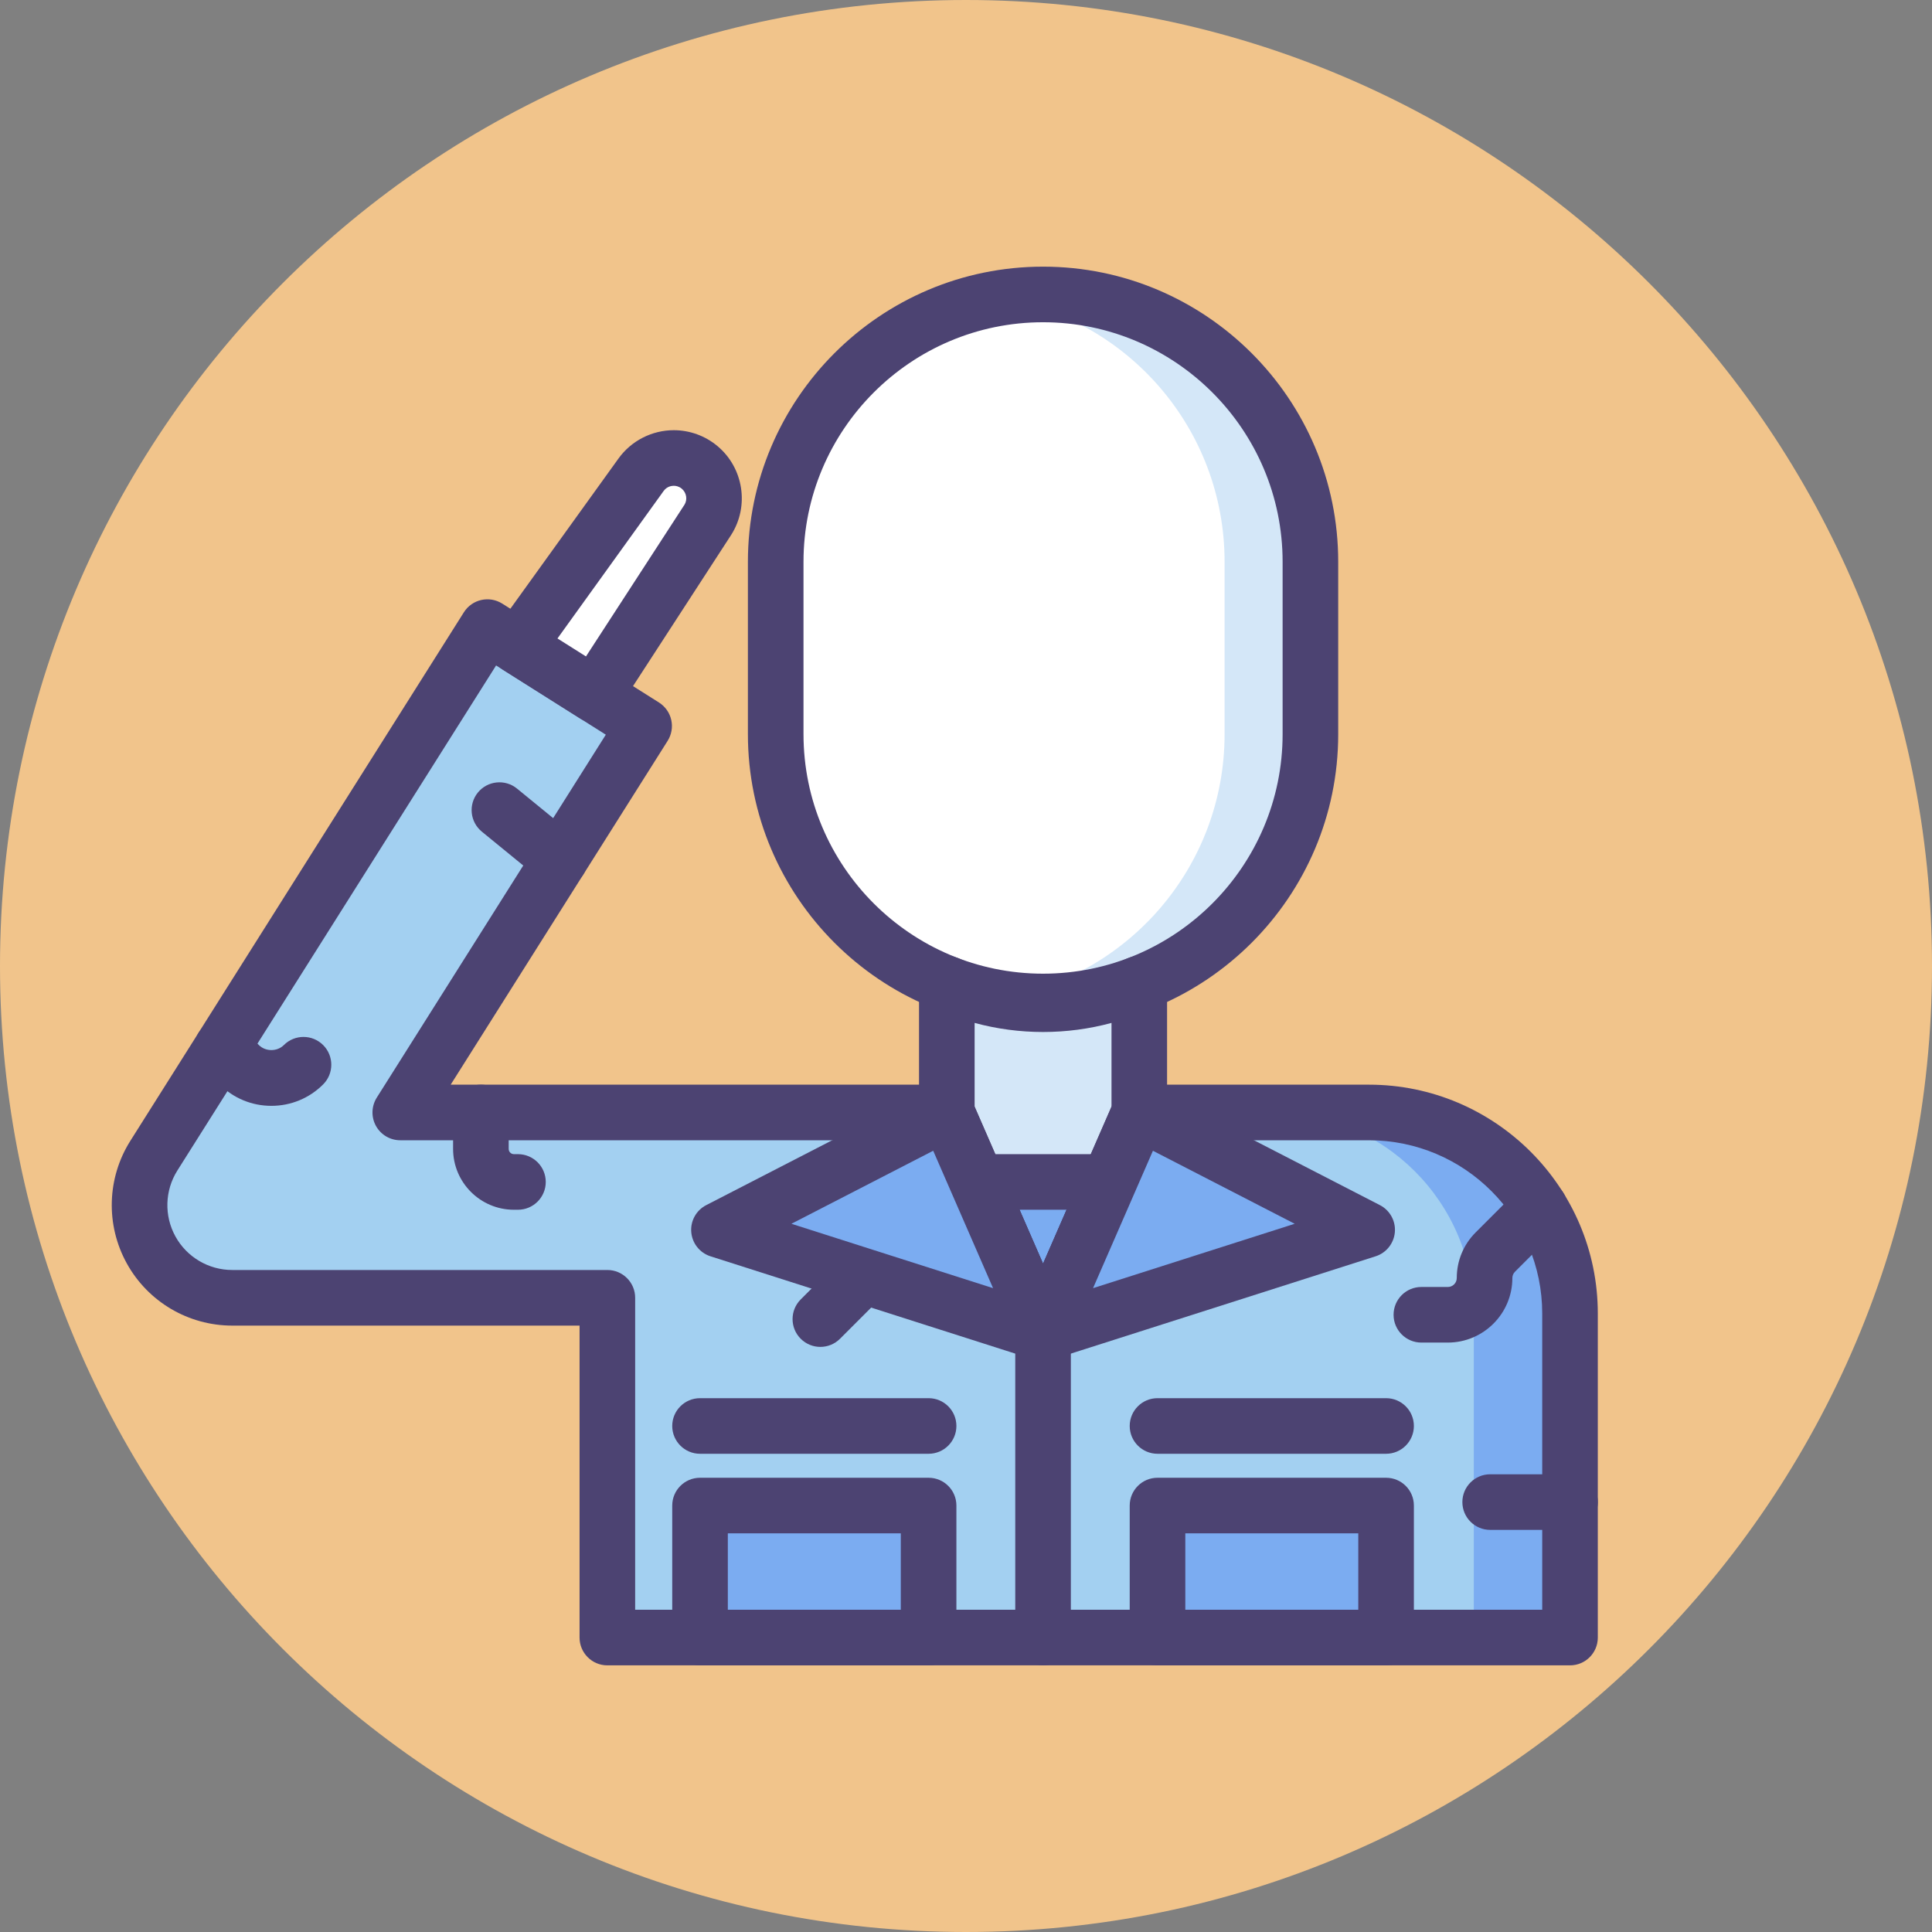 <!-- icon666.com - MILLIONS vector ICONS FREE --><svg viewBox="0 0 416.98 416.98" xmlns="http://www.w3.org/2000/svg"><rect x="0" y="0" width="416.98" height="416.98" fill="#808080" stroke="none"/><path d="m416.98 208.488c0 115.148-93.344 208.492-208.492 208.492-115.145 0-208.488-93.344-208.488-208.492 0-115.145 93.344-208.488 208.488-208.488 115.148 0 208.492 93.344 208.492 208.488zm0 0" fill="#f1c48b"></path><path d="m295.457 240.102h-209.066l52.633-83.41-33.828-21.344-71.988 114.082c-3.887 6.16-4.113 13.949-.598 20.328 3.516 6.383 10.227 10.344 17.512 10.344h80.965v73.328h207.77v-69.926c.004-23.973-19.43-43.402-43.398-43.402zm0 0" fill="#a3d0f1"></path><path d="m295.457 240.102h-20.77c23.969 0 43.402 19.43 43.402 43.402v69.926h20.77v-69.926c0-23.973-19.434-43.402-43.402-43.402zm0 0" fill="#7bacf1"></path><path d="m338.855 359.43h-207.77c-3.312 0-6-2.688-6-6v-67.328h-74.965c-9.473 0-18.195-5.152-22.766-13.445-4.574-8.293-4.277-18.422.777-26.43l71.988-114.082c1.77-2.801 5.469-3.641 8.277-1.871l33.828 21.344c1.344.852 2.301 2.199 2.648 3.75.352 1.555.074 3.18-.777 4.527l-46.824 74.207h198.184c27.238 0 49.398 22.164 49.398 49.402v69.926c0 3.312-2.684 6-6 6zm-201.77-12h195.77v-63.926c0-20.625-16.777-37.402-37.398-37.402h-209.066c-2.184 0-4.199-1.188-5.254-3.102-1.055-1.914-.984-4.25.18-6.102l49.434-78.332-23.68-14.941-68.789 109.004c-2.719 4.312-2.883 9.766-.418 14.234 2.461 4.461 7.16 7.238 12.258 7.238h80.965c3.312 0 6 2.688 6 6zm0 0" fill="#4c4372"></path><path d="m128.281 149.91 24.473-37.695c2.348-3.684 1.594-8.535-1.758-11.34-3.871-3.242-9.68-2.512-12.633 1.582l-26.637 37.008zm0 0" fill="#fff"></path><path d="m225.121 63.551c-31.867 0-57.699 25.832-57.699 57.703v37.191c0 31.867 25.832 57.703 57.699 57.703 31.867 0 57.703-25.836 57.703-57.703v-37.191c0-31.871-25.836-57.703-57.703-57.703zm0 0" fill="#fff"></path><path d="m225.121 63.551c-3.152 0-6.246.262-9.262.75 27.465 4.43 48.441 28.238 48.441 56.953v37.195c0 28.711-20.977 52.52-48.441 56.949 3.016.488 6.109.75 9.262.75 31.867 0 57.703-25.832 57.703-57.699v-37.195c0-31.871-25.836-57.703-57.703-57.703zm0 0" fill="#d4e7f8"></path><path d="m225.121 222.148c-35.125 0-63.703-28.578-63.703-63.699v-37.195c0-35.129 28.574-63.703 63.703-63.703s63.703 28.578 63.703 63.703v37.195c0 35.125-28.574 63.699-63.703 63.699zm0-152.598c-28.508 0-51.703 23.191-51.703 51.703v37.195c0 28.508 23.195 51.699 51.703 51.699 28.512 0 51.703-23.191 51.703-51.699v-37.195c0-28.512-23.191-51.703-51.703-51.703zm0 0" fill="#4c4372"></path><path d="m151.086 324.941h49.336v28.488h-49.336zm0 0" fill="#7bacf1"></path><path d="m249.824 324.941h49.332v28.488h-49.332zm0 0" fill="#7bacf1"></path><path d="m245.891 240.102v-27.82c-6.445 2.867-13.445 4.457-20.77 4.457-7.324 0-14.324-1.59-20.77-4.457v27.82l20.77 47.66zm0 0" fill="#d4e7f8"></path><path d="m210.887 255.098 14.234 32.668 14.238-32.668zm0 0" fill="#7bacf1"></path><g fill="#4c4372"><path d="m225.121 293.766c-2.387 0-4.547-1.418-5.5-3.605l-14.234-32.664c-.809-1.855-.625-3.992.48-5.688 1.109-1.691 2.996-2.711 5.02-2.711h28.473c2.023 0 3.91 1.02 5.02 2.711 1.105 1.695 1.289 3.832.48 5.688l-14.238 32.664c-.953 2.188-3.113 3.605-5.5 3.605zm-5.074-32.668 5.074 11.645 5.078-11.645zm0 0"></path><path d="m225.121 293.766c-2.387 0-4.547-1.418-5.5-3.605l-20.77-47.664c-.328-.754-.5-1.57-.5-2.395v-27.82c0-2.031 1.027-3.922 2.734-5.031 1.699-1.109 3.852-1.277 5.707-.449 11.746 5.227 24.91 5.227 36.66 0 1.855-.824 4.008-.66 5.707.453 1.707 1.105 2.73 3 2.73 5.031v27.82c0 .824-.168 1.637-.5 2.398l-20.77 47.66c-.953 2.184-3.113 3.602-5.5 3.602zm-14.77-54.914 14.77 33.891 14.773-33.891v-18.078c-9.641 2.613-19.902 2.613-29.543 0zm0 0"></path><path d="m200.418 359.43h-49.332c-3.312 0-6-2.688-6-6v-28.488c0-3.316 2.688-6 6-6h49.332c3.312 0 6 2.684 6 6v28.488c0 3.312-2.684 6-6 6zm-43.332-12h37.332v-16.488h-37.332zm0 0"></path><path d="m299.156 359.43h-49.332c-3.312 0-6-2.688-6-6v-28.488c0-3.316 2.688-6 6-6h49.332c3.316 0 6 2.684 6 6v28.488c0 3.312-2.684 6-6 6zm-43.332-12h37.332v-16.488h-37.332zm0 0"></path><path d="m225.121 359.43c-3.312 0-6-2.688-6-6v-65.664c0-3.316 2.688-6 6-6 3.316 0 6 2.684 6 6v65.664c0 3.312-2.684 6-6 6zm0 0"></path><path d="m299.156 313.766h-49.332c-3.312 0-6-2.688-6-6 0-3.316 2.688-6 6-6h49.332c3.316 0 6 2.684 6 6 0 3.312-2.684 6-6 6zm0 0"></path><path d="m200.418 313.766h-49.332c-3.312 0-6-2.688-6-6 0-3.316 2.688-6 6-6h49.332c3.312 0 6 2.684 6 6 0 3.312-2.684 6-6 6zm0 0"></path><path d="m338.859 330.191h-17.238c-3.312 0-6-2.684-6-6 0-3.312 2.688-6 6-6h17.238c3.312 0 6 2.688 6 6 0 3.316-2.688 6-6 6zm0 0"></path><path d="m312.484 289.766h-5.711c-3.316 0-6-2.688-6-6 0-3.316 2.684-6 6-6h5.711c1.062 0 1.926-.867 1.926-1.93 0-3.723 1.453-7.223 4.082-9.852l9.602-9.598c2.34-2.344 6.141-2.344 8.484 0 2.344 2.34 2.344 6.141 0 8.484l-9.602 9.605c-.367.367-.566.848-.566 1.363 0 7.676-6.246 13.926-13.926 13.926zm0 0"></path><path d="m177.059 290.699c-1.535 0-3.07-.586-4.242-1.758-2.344-2.344-2.344-6.145 0-8.488l9.309-9.309c2.344-2.344 6.141-2.344 8.484 0 2.344 2.34 2.344 6.141 0 8.484l-9.309 9.312c-1.172 1.172-2.707 1.758-4.242 1.758zm0 0"></path></g><path d="m204.352 240.102-49.18 25.328 69.949 22.336zm0 0" fill="#7bacf1"></path><path d="m245.891 240.102 49.18 25.328-69.949 22.336zm0 0" fill="#7bacf1"></path><path d="m225.121 293.766c-.609 0-1.223-.094-1.824-.285l-69.949-22.336c-2.312-.738-3.953-2.797-4.152-5.215-.207-2.418 1.07-4.723 3.23-5.832l49.18-25.328c1.473-.762 3.195-.879 4.762-.32 1.562.559 2.824 1.738 3.484 3.258l20.77 47.66c.941 2.16.531 4.668-1.047 6.418-1.156 1.281-2.781 1.98-4.453 1.98zm-54.309-29.641 43.52 13.895-12.922-29.656zm0 0" fill="#4c4372"></path><path d="m225.121 293.766c-1.668 0-3.297-.699-4.453-1.98-1.578-1.75-1.988-4.258-1.047-6.418l20.773-47.664c.66-1.52 1.922-2.695 3.484-3.254 1.562-.555 3.285-.441 4.762.32l49.18 25.328c2.156 1.109 3.434 3.414 3.23 5.832-.203 2.418-1.844 4.477-4.156 5.215l-69.949 22.336c-.598.191-1.215.285-1.824.285zm23.715-45.398-12.926 29.652 43.523-13.895zm0 0" fill="#4c4372"></path><path d="m111.789 261.098h-.875c-7.238 0-13.125-5.891-13.125-13.129v-7.867c0-3.316 2.684-6 6-6 3.312 0 6 2.684 6 6v7.867c0 .621.504 1.129 1.125 1.129h.875c3.312 0 6 2.684 6 6 0 3.312-2.688 6-6 6zm0 0" fill="#4c4372"></path><path d="m58.57 238.672c-4.223 0-8.195-1.645-11.18-4.633l-3.699-3.699c-2.344-2.344-2.344-6.145 0-8.484 2.344-2.344 6.137-2.344 8.484 0l3.699 3.699c1.441 1.441 3.949 1.441 5.387 0 2.344-2.344 6.141-2.34 8.484 0 2.344 2.344 2.344 6.145 0 8.488-2.984 2.984-6.953 4.629-11.176 4.629zm0 0" fill="#4c4372"></path><path d="m120.836 191.512c-1.332 0-2.68-.445-3.793-1.355l-13.051-10.664c-2.562-2.098-2.945-5.875-.852-8.441 2.094-2.566 5.875-2.949 8.445-.852l13.051 10.664c2.566 2.098 2.949 5.875.852 8.441-1.188 1.453-2.91 2.207-4.652 2.207zm0 0" fill="#4c4372"></path><path d="m128.273 155.91c-1.094 0-2.203-.297-3.195-.926l-16.555-10.445c-1.398-.883-2.375-2.305-2.688-3.926-.316-1.629.051-3.309 1.02-4.652l26.637-37.008c2.754-3.824 7.215-6.105 11.934-6.105 3.434 0 6.781 1.215 9.422 3.426 5.641 4.719 6.918 12.957 2.965 19.164l-24.5 37.742c-1.148 1.77-3.07 2.73-5.039 2.73zm-7.953-18.113 6.152 3.879 21.246-32.727c.699-1.094.465-2.605-.57-3.473-.621-.52-1.281-.629-1.723-.629-.418 0-1.465.109-2.195 1.121zm0 0" fill="#4c4372"></path></svg>